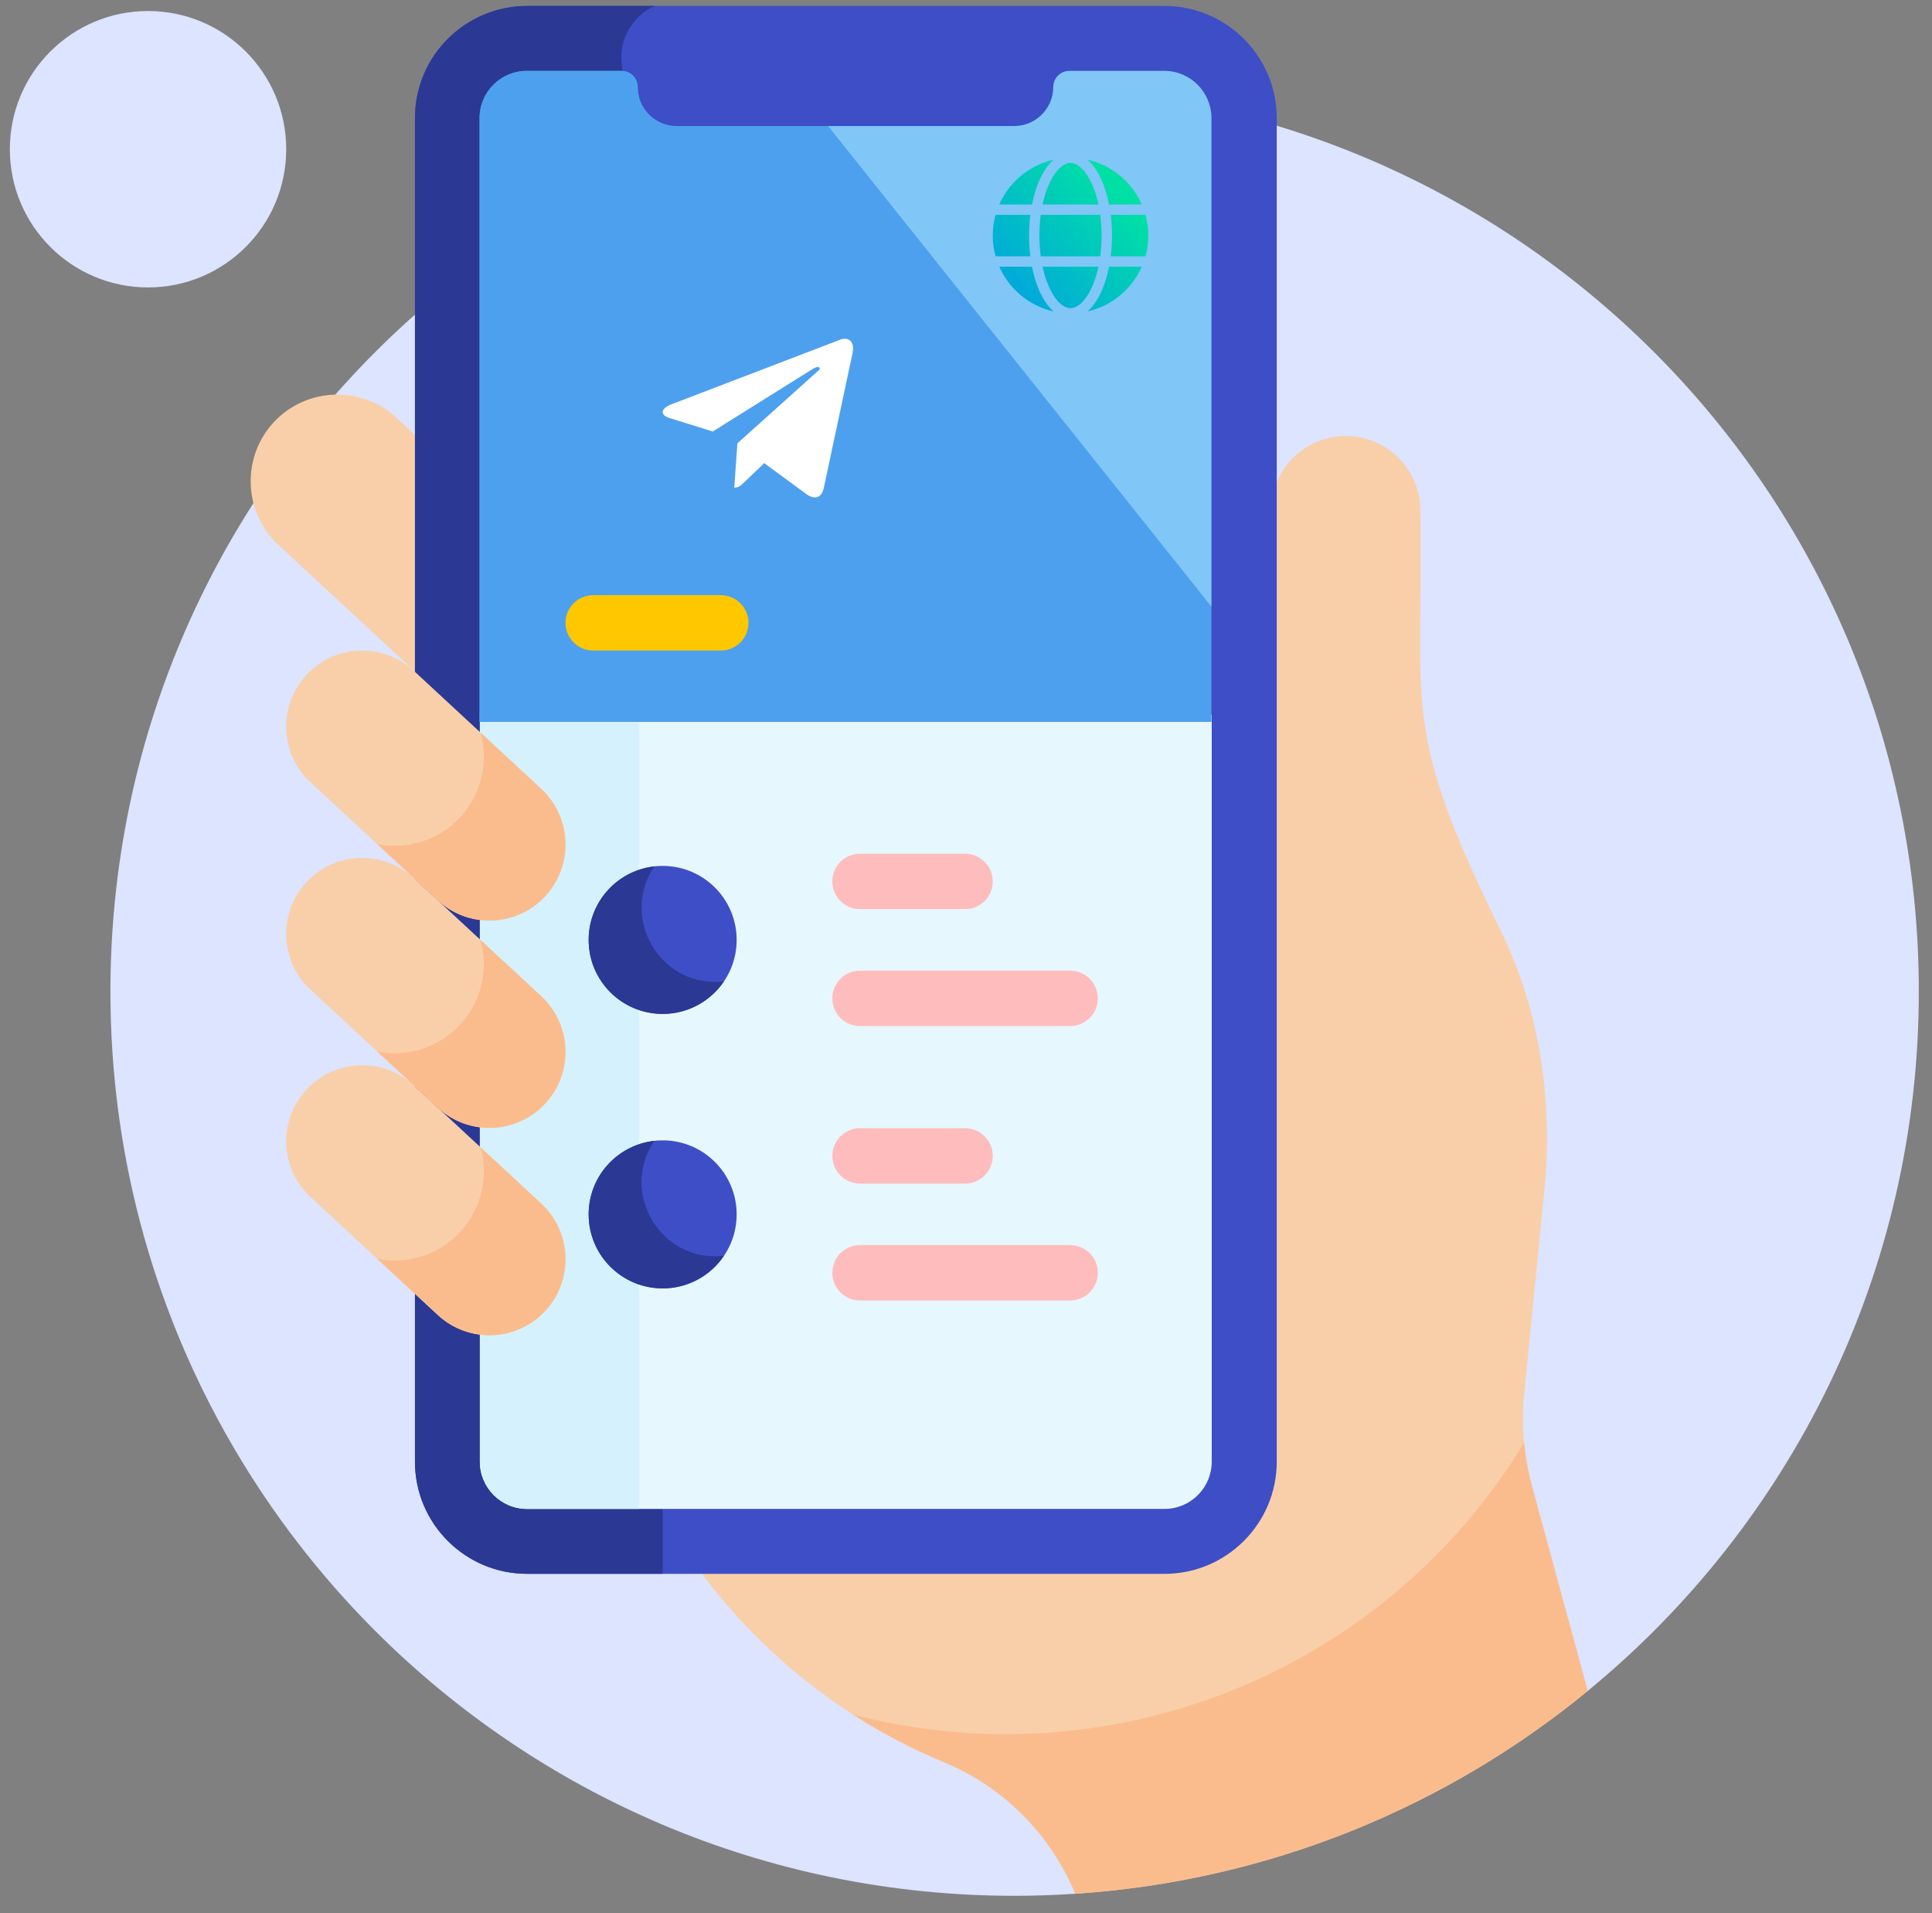 <svg width="101" height="100" viewBox="0 0 101 100" fill="none" xmlns="http://www.w3.org/2000/svg">
<rect x="0" y="0" width="101" height="100" fill="#808080" stroke="none"/>
<circle cx="7.739" cy="7.8" r="7.224" fill="#DCE4FF"/>
<path d="M56.213 98.984L83.002 88.384C93.569 79.716 100.311 66.557 100.311 51.823C100.311 25.718 79.147 4.555 53.042 4.555C26.936 4.555 5.773 25.718 5.773 51.823C5.773 77.93 26.936 99.092 53.042 99.092C54.108 99.092 55.165 99.053 56.213 98.984Z" fill="#DCE4FF"/>
<path d="M80.773 61.846C81.15 57.284 80.455 52.713 78.435 48.605C73.218 37.991 74.414 37.221 74.252 26.687C74.252 24.535 72.508 22.791 70.356 22.791C68.204 22.791 66.46 24.535 66.46 26.687C66.46 28.077 66.46 66.013 66.46 65.865C66.46 66.472 66.395 67.065 66.275 67.637V73.246C66.275 77.972 62.43 81.818 57.704 81.818C54.565 81.818 43.74 81.818 36.375 81.818C39.651 86.374 44.134 89.943 49.336 92.104C49.369 92.117 49.401 92.13 49.433 92.144C52.563 93.466 54.953 95.96 56.212 98.984C66.347 98.312 75.611 94.448 83.001 88.385L80.097 77.717C79.682 76.192 79.536 74.607 79.665 73.033L80.773 61.846Z" fill="#F9CFA9"/>
<path d="M21.904 22.928L20.716 21.828C18.887 20.133 16.003 20.243 14.308 22.073C12.613 23.902 12.723 26.786 14.552 28.481L21.904 35.292V22.928Z" fill="#F9CFA9"/>
<path d="M60.881 0.311H27.559C24.326 0.311 21.695 2.942 21.695 6.175V76.398C21.695 79.632 24.326 82.263 27.559 82.263H60.881C64.114 82.263 66.745 79.632 66.745 76.398V6.175C66.745 2.942 64.114 0.311 60.881 0.311V0.311Z" fill="#3D4EC6"/>
<path d="M32.983 4.659C32.665 4.187 32.48 3.62 32.48 3.009C32.48 1.809 33.194 0.778 34.219 0.311H27.555C24.317 0.311 21.691 2.936 21.691 6.175V76.398C21.691 79.637 24.317 82.262 27.555 82.262H34.64V9.798C34.64 7.954 34.012 6.19 32.983 4.659Z" fill="#2B3894"/>
<path d="M25.086 37.35V76.399C25.086 77.763 26.192 78.869 27.555 78.869H60.877C62.241 78.869 63.346 77.763 63.346 76.399C63.346 75.059 63.346 55.497 63.346 37.35H25.086Z" fill="#E6F7FE"/>
<path d="M25.086 37.35V76.399C25.086 77.763 26.192 78.869 27.555 78.869H33.396V37.35H25.086Z" fill="#D5F1FE"/>
<path d="M38.51 49.129C38.51 51.266 36.779 52.997 34.642 52.997C32.505 52.997 30.773 51.266 30.773 49.129C30.773 46.992 32.505 45.26 34.642 45.26C36.779 45.26 38.51 46.992 38.51 49.129Z" fill="#3D4EC6"/>
<path d="M38.51 63.474C38.51 65.611 36.779 67.343 34.642 67.343C32.505 67.343 30.773 65.611 30.773 63.474C30.773 61.337 32.505 59.605 34.642 59.605C36.779 59.605 38.51 61.337 38.51 63.474Z" fill="#3D4EC6"/>
<path d="M34.205 45.285C32.274 45.503 30.773 47.139 30.773 49.128C30.773 51.265 32.505 52.996 34.642 52.996C35.974 52.996 37.148 52.323 37.844 51.298C34.508 51.674 32.385 47.966 34.205 45.285Z" fill="#2B3894"/>
<path d="M34.205 59.631C32.274 59.848 30.773 61.485 30.773 63.473C30.773 65.61 32.505 67.342 34.642 67.342C35.974 67.342 37.148 66.668 37.844 65.643C34.529 66.016 32.373 62.329 34.205 59.631Z" fill="#2B3894"/>
<path d="M50.451 47.519H44.959C44.16 47.519 43.512 46.871 43.512 46.072C43.512 45.272 44.16 44.625 44.959 44.625H50.451C51.25 44.625 51.898 45.272 51.898 46.072C51.898 46.871 51.25 47.519 50.451 47.519Z" fill="#FFBCBC"/>
<path d="M55.944 53.63H44.959C44.159 53.63 43.512 52.982 43.512 52.183C43.512 51.384 44.159 50.736 44.959 50.736H55.944C56.743 50.736 57.391 51.384 57.391 52.183C57.391 52.982 56.743 53.63 55.944 53.63Z" fill="#FFBCBC"/>
<path d="M50.451 61.865H44.959C44.16 61.865 43.512 61.217 43.512 60.418C43.512 59.618 44.16 58.971 44.959 58.971H50.451C51.25 58.971 51.898 59.618 51.898 60.418C51.898 61.217 51.25 61.865 50.451 61.865Z" fill="#FFBCBC"/>
<path d="M55.944 67.974H44.959C44.159 67.974 43.512 67.327 43.512 66.527C43.512 65.728 44.159 65.08 44.959 65.08H55.944C56.743 65.08 57.391 65.728 57.391 66.527C57.391 67.327 56.743 67.974 55.944 67.974Z" fill="#FFBCBC"/>
<path d="M60.862 3.705H55.909C55.442 3.705 55.064 4.083 55.064 4.55C55.064 5.671 54.147 6.587 53.028 6.587H35.375C34.254 6.587 33.338 5.671 33.338 4.55C33.338 4.083 32.959 3.705 32.492 3.705H27.54C26.176 3.705 25.07 4.811 25.07 6.174V37.734H63.331V6.174C63.331 4.811 62.226 3.705 60.862 3.705Z" fill="#4DA0ED"/>
<path d="M33.4 5.038C33.36 4.882 33.338 4.719 33.338 4.551C33.338 4.083 32.959 3.705 32.492 3.705H27.54C26.176 3.705 25.07 4.811 25.07 6.174V37.734H33.4V5.038Z" fill="#4DA0ED"/>
<path opacity="0.5" d="M60.859 3.705H55.907C55.44 3.705 55.062 4.083 55.062 4.55C55.062 5.671 54.145 6.587 53.025 6.587H43.289L63.329 31.707V6.174C63.329 4.811 62.224 3.705 60.859 3.705Z" fill="#B5EDFF"/>
<path d="M37.682 34.003H31.009C30.211 34.003 29.562 33.356 29.562 32.556C29.562 31.757 30.211 31.109 31.009 31.109H37.682C38.481 31.109 39.129 31.757 39.129 32.556C39.129 33.355 38.481 34.003 37.682 34.003Z" fill="#FFC700"/>
<path d="M28.505 46.845C27.013 48.454 24.499 48.551 22.889 47.059L16.234 40.892C14.624 39.401 14.528 36.887 16.02 35.277C17.511 33.667 20.025 33.571 21.635 35.063L28.291 41.23C29.9 42.721 29.996 45.235 28.505 46.845Z" fill="#F9CFA9"/>
<path d="M28.289 41.228L25.123 38.295C25.54 39.804 25.194 41.487 24.052 42.719C22.91 43.952 21.259 44.424 19.723 44.124L22.888 47.057C24.498 48.549 27.011 48.453 28.503 46.843C29.995 45.234 29.898 42.72 28.289 41.228Z" fill="#FBBC8D"/>
<path d="M28.505 57.682C27.013 59.292 24.499 59.388 22.889 57.896L16.234 51.729C14.624 50.238 14.528 47.724 16.02 46.115C17.511 44.505 20.025 44.409 21.635 45.901L28.291 52.068C29.9 53.559 29.996 56.073 28.505 57.682Z" fill="#F9CFA9"/>
<path d="M28.505 68.519C27.013 70.129 24.499 70.225 22.889 68.733L16.234 62.566C14.624 61.075 14.528 58.56 16.02 56.951C17.511 55.341 20.025 55.245 21.635 56.737L28.291 62.904C29.9 64.395 29.996 66.909 28.505 68.519Z" fill="#F9CFA9"/>
<path d="M80.098 77.716C79.892 76.958 79.753 76.186 79.68 75.406C72.317 87.495 58.021 93.109 44.594 89.618C46.091 90.58 47.678 91.414 49.337 92.103C49.37 92.117 49.402 92.13 49.434 92.144C52.564 93.466 54.954 95.96 56.213 98.984C66.348 98.312 75.612 94.448 83.002 88.384L80.098 77.716Z" fill="#FBBC8D"/>
<path d="M28.289 52.066L25.123 49.133C25.54 50.642 25.194 52.324 24.052 53.557C22.91 54.79 21.259 55.262 19.723 54.962L22.888 57.895C24.498 59.386 27.012 59.29 28.503 57.681C29.995 56.071 29.898 53.557 28.289 52.066Z" fill="#FBBC8D"/>
<path d="M28.289 62.904L25.123 59.971C25.54 61.48 25.194 63.162 24.052 64.395C22.91 65.628 21.259 66.101 19.723 65.8L22.888 68.733C24.498 70.225 27.012 70.129 28.503 68.519C29.995 66.909 29.898 64.395 28.289 62.904Z" fill="#FBBC8D"/>
<path d="M57.424 10.686C57.138 9.358 56.528 8.518 55.964 8.518C55.4 8.518 54.79 9.358 54.504 10.686H57.424Z" fill="url(#paint0_linear_133_5990)"/>
<path d="M54.336 12.313C54.336 12.676 54.36 13.038 54.408 13.397H57.517C57.565 13.038 57.589 12.676 57.589 12.313C57.589 11.95 57.565 11.588 57.517 11.229H54.408C54.36 11.588 54.336 11.95 54.336 12.313Z" fill="url(#paint1_linear_133_5990)"/>
<path d="M54.504 13.94C54.79 15.268 55.4 16.108 55.964 16.108C56.528 16.108 57.138 15.268 57.424 13.94H54.504Z" fill="url(#paint2_linear_133_5990)"/>
<path d="M57.98 10.686H59.688C59.432 10.102 59.042 9.586 58.55 9.18C58.058 8.774 57.477 8.489 56.855 8.348C57.37 8.8 57.773 9.637 57.98 10.686Z" fill="url(#paint3_linear_133_5990)"/>
<path d="M59.883 11.229H58.067C58.111 11.588 58.134 11.95 58.134 12.313C58.134 12.675 58.111 13.038 58.066 13.397H59.883C60.081 12.688 60.081 11.938 59.883 11.229H59.883Z" fill="url(#paint4_linear_133_5990)"/>
<path d="M56.855 16.278C57.478 16.137 58.058 15.851 58.55 15.445C59.042 15.039 59.432 14.524 59.689 13.94H57.981C57.773 14.989 57.37 15.825 56.855 16.278Z" fill="url(#paint5_linear_133_5990)"/>
<path d="M53.95 13.94H52.242C52.499 14.524 52.889 15.039 53.381 15.445C53.873 15.851 54.453 16.137 55.075 16.278C54.561 15.825 54.157 14.989 53.95 13.94Z" fill="url(#paint6_linear_133_5990)"/>
<path d="M55.075 8.348C54.453 8.489 53.873 8.774 53.381 9.18C52.889 9.586 52.499 10.102 52.242 10.686H53.95C54.158 9.637 54.561 8.8 55.075 8.348Z" fill="url(#paint7_linear_133_5990)"/>
<path d="M53.796 12.313C53.796 11.95 53.818 11.588 53.863 11.229H52.047C51.849 11.938 51.849 12.688 52.047 13.397H53.863C53.818 13.038 53.796 12.675 53.796 12.313Z" fill="url(#paint8_linear_133_5990)"/>
<path d="M38.55 23.172L38.385 25.488C38.621 25.488 38.723 25.386 38.845 25.265L39.95 24.209L42.238 25.885C42.658 26.119 42.954 25.996 43.067 25.499L44.569 18.46L44.569 18.46C44.703 17.84 44.345 17.597 43.936 17.749L35.107 21.13C34.504 21.363 34.513 21.699 35.004 21.852L37.261 22.554L42.505 19.273C42.752 19.11 42.976 19.2 42.791 19.363L38.55 23.172Z" fill="white"/>
<defs>
<linearGradient id="paint0_linear_133_5990" x1="51.208" y1="14.75" x2="57.365" y2="8.816" gradientUnits="userSpaceOnUse">
<stop stop-color="#00A1E2"/>
<stop offset="1" stop-color="#00E0A5"/>
</linearGradient>
<linearGradient id="paint1_linear_133_5990" x1="52.279" y1="15.863" x2="58.436" y2="9.929" gradientUnits="userSpaceOnUse">
<stop stop-color="#00A1E2"/>
<stop offset="1" stop-color="#00E0A5"/>
</linearGradient>
<linearGradient id="paint2_linear_133_5990" x1="53.353" y1="16.976" x2="59.51" y2="11.042" gradientUnits="userSpaceOnUse">
<stop stop-color="#00A1E2"/>
<stop offset="1" stop-color="#00E0A5"/>
</linearGradient>
<linearGradient id="paint3_linear_133_5990" x1="51.995" y1="15.566" x2="58.152" y2="9.632" gradientUnits="userSpaceOnUse">
<stop stop-color="#00A1E2"/>
<stop offset="1" stop-color="#00E0A5"/>
</linearGradient>
<linearGradient id="paint4_linear_133_5990" x1="53.73" y1="17.367" x2="59.888" y2="11.433" gradientUnits="userSpaceOnUse">
<stop stop-color="#00A1E2"/>
<stop offset="1" stop-color="#00E0A5"/>
</linearGradient>
<linearGradient id="paint5_linear_133_5990" x1="54.582" y1="18.25" x2="60.739" y2="12.317" gradientUnits="userSpaceOnUse">
<stop stop-color="#00A1E2"/>
<stop offset="1" stop-color="#00E0A5"/>
</linearGradient>
<linearGradient id="paint6_linear_133_5990" x1="52.568" y1="16.16" x2="58.725" y2="10.226" gradientUnits="userSpaceOnUse">
<stop stop-color="#00A1E2"/>
<stop offset="1" stop-color="#00E0A5"/>
</linearGradient>
<linearGradient id="paint7_linear_133_5990" x1="49.981" y1="13.475" x2="56.139" y2="7.541" gradientUnits="userSpaceOnUse">
<stop stop-color="#00A1E2"/>
<stop offset="1" stop-color="#00E0A5"/>
</linearGradient>
<linearGradient id="paint8_linear_133_5990" x1="50.832" y1="14.359" x2="56.989" y2="8.425" gradientUnits="userSpaceOnUse">
<stop stop-color="#00A1E2"/>
<stop offset="1" stop-color="#00E0A5"/>
</linearGradient>
</defs>
</svg>
